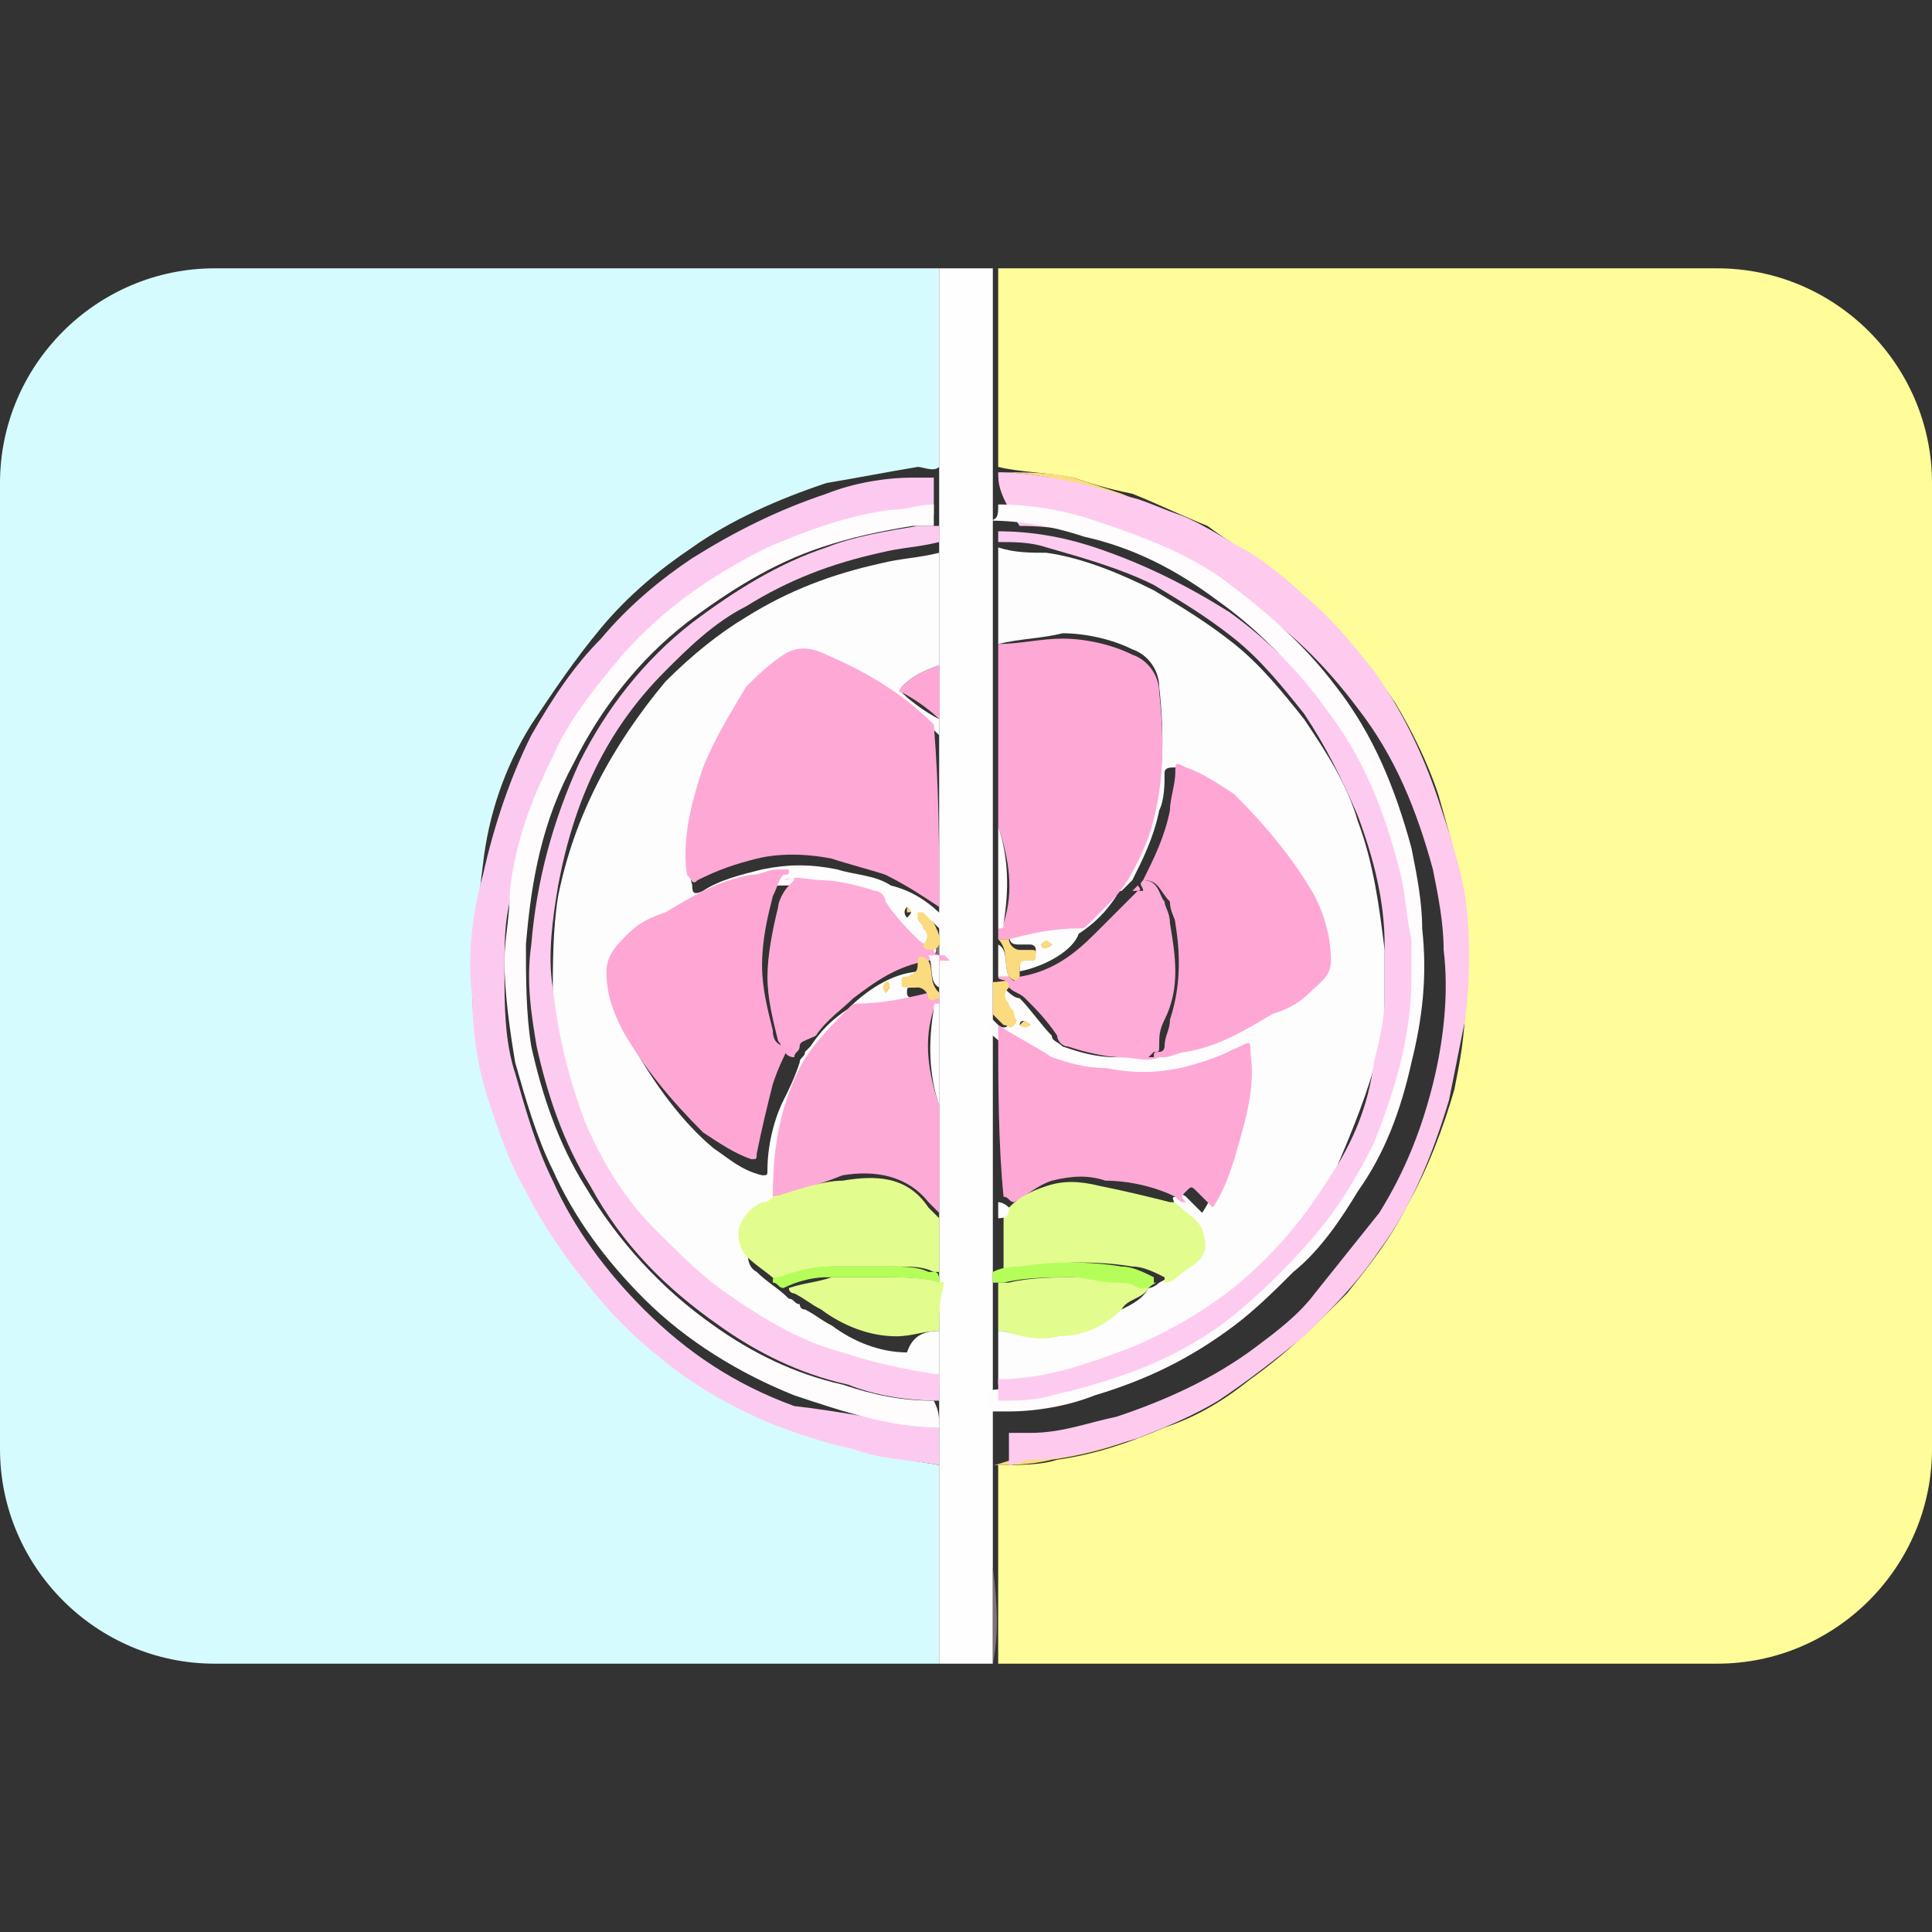 <?xml version="1.0" encoding="utf-8"?>
<!-- Generator: Adobe Illustrator 26.5.0, SVG Export Plug-In . SVG Version: 6.00 Build 0)  -->
<svg version="1.1" id="레이어_1" xmlns="http://www.w3.org/2000/svg" xmlns:xlink="http://www.w3.org/1999/xlink" x="0px"
	 y="0px" viewBox="0 0 36 36" style="enable-background:new 0 0 36 36;" xml:space="preserve">
<rect x="0" y="0" width="36" height="36" fill="#333333" stroke="none"/>
<style type="text/css">
	.st0{fill:#D6FBFE;}
	.st1{fill:#FEFD99;}
	.st2{fill:#FEFEFE;}
	.st3{fill:#807178;}
	.st4{fill:#FCCAF1;}
	.st5{fill:#FBDB80;}
	.st6{fill:#FEFDFD;}
	.st7{fill:#FEA8D6;}
	.st8{fill:#FEFCFD;}
	.st9{fill:#FEAAD6;}
	.st10{fill:#FECBF0;}
	.st11{fill:#FEABD7;}
	.st12{fill:#E2FD8E;}
	.st13{fill:#B5FE5A;}
	.st14{fill:#FEA7D5;}
	.st15{fill:#FECAEE;}
</style>
<g>
	<g>
		<path class="st0" d="M17.5,27.3c0,1.2,0,2.5,0,3.7H4c-2.2,0-4-1.8-4-4V9c0-2.2,1.8-4,4-4h13.5c0,1.2,0,2.5,0,3.7
			c-0.1,0.1-0.3,0-0.4,0c-0.6,0.1-1.1,0.2-1.7,0.3c-0.9,0.3-1.8,0.7-2.5,1.2c-0.6,0.4-1.2,0.9-1.7,1.5c-0.5,0.6-0.9,1.2-1.3,1.8
			c-0.5,0.8-0.8,1.7-0.9,2.6c-0.1,0.8-0.2,1.5-0.2,2.3c0,0.7,0.1,1.3,0.3,1.9c0.2,0.6,0.4,1.2,0.7,1.7c0.3,0.7,0.7,1.3,1.2,1.8
			c0.4,0.5,0.8,0.9,1.3,1.3c0.6,0.5,1.3,0.9,2,1.2c0.5,0.2,1,0.4,1.6,0.5C16.4,27.2,17,27.2,17.5,27.3z"/>
		<path class="st1" d="M36,9v18c0,2.2-1.8,4-4,4H18.6v-1.5c0-0.8,0-1.5,0-2.2c0.4,0,0.8,0,1.1-0.1c0.7-0.1,1.3-0.3,2-0.6
			c0.6-0.2,1.1-0.5,1.6-0.9c0.7-0.5,1.2-1,1.8-1.6c0.4-0.5,0.8-1,1.1-1.6c0.4-0.7,0.7-1.5,0.9-2.2c0.1-0.5,0.2-1,0.2-1.6
			c0-0.6,0-1.2,0-1.8c-0.1-0.7-0.3-1.4-0.5-2.1c-0.2-0.6-0.5-1.2-0.8-1.7c-0.4-0.6-0.8-1.1-1.3-1.6c-0.3-0.3-0.6-0.6-0.9-0.8
			c-0.4-0.3-0.9-0.6-1.3-0.9c-0.5-0.2-0.9-0.4-1.4-0.6C20.6,9.1,20.3,9,20,8.9c-0.5-0.1-1-0.1-1.4-0.2c0-1.2,0-2.5,0-3.7H32
			C34.2,5,36,6.8,36,9z"/>
		<path class="st2" d="M18.5,31c-0.3,0-0.7,0-1,0c0-8.7,0-17.3,0-26c0.3,0,0.7,0,1,0c0,1.7,0,3.5,0,5.2C18.5,17.2,18.5,24.1,18.5,31
			z"/>
		<path class="st3" d="M17.5,5c0,8.7,0,17.3,0,26c0,0,0,0,0,0c0-1.2,0-2.5,0-3.7c0-0.2,0-0.5,0-0.7c0-0.1,0-0.3,0-0.4
			c0-0.1,0-0.2,0-0.3c0-0.3,0-0.7,0-1c0-0.3,0-0.6,0-0.9c0-0.1,0-0.2,0-0.2c0-0.3,0-0.7,0-1c0-0.7,0-1.4,0-2c0-0.6,0-1.3,0-1.9
			c0-0.1,0-0.2,0-0.2c0,0,0,0,0-0.1c0-0.2,0-0.4,0-0.6c0-0.1,0-0.1-0.1-0.1c0.1-0.2,0-0.3,0.1-0.5c0-0.1,0-0.2,0-0.3
			c0-1.1,0-2.1,0-3.2c0-0.1,0-0.2,0-0.3c0-0.4,0-0.7,0-1.1c0-0.7,0-1.4,0-2.1c0-0.1,0-0.2,0-0.3c0-0.1,0-0.3,0-0.4
			c0-0.2,0-0.5,0-0.7C17.5,7.5,17.5,6.2,17.5,5C17.5,5,17.5,5,17.5,5z"/>
		<path class="st3" d="M18.5,31c0-6.9,0-13.8,0-20.8c0-1.7,0-3.5,0-5.2c0,0,0,0,0,0c0,1.2,0,2.5,0,3.7c0,0,0,0,0,0.1
			c0,0.2,0,0.4,0,0.6c0,0.1,0,0.3,0,0.4c0,0.1,0,0.2,0,0.3c0,0.6,0,1.2,0,1.8c0,1.1,0,2.3,0,3.4c0,0.6,0,1.3,0,1.9
			c0,0.1,0,0.2,0,0.2c0,0,0,0,0,0.1c0,0.2,0,0.4,0,0.6c0,0.2,0,0.4,0,0.6c0,0.1,0,0.2,0,0.3c0,1.1,0,2.1,0,3.2c0,0.1,0,0.2,0,0.3
			c0,0.3,0,0.7,0,1c0,0.1,0,0.2,0,0.2c0,0.3,0,0.6,0,0.9c0,0.3,0,0.6,0,1c0,0.1,0,0.2,0,0.4c0,0.1,0,0.3,0,0.4c0,0.2,0,0.4,0,0.6
			c0,0,0,0,0,0c0,0.7,0,1.5,0,2.2C18.6,30,18.6,30.5,18.5,31C18.6,31,18.6,31,18.5,31z"/>
		<path class="st4" d="M17.5,26.6c0,0.2,0,0.5,0,0.7c-0.5-0.1-1.1-0.1-1.6-0.3c-0.5-0.1-1.1-0.3-1.6-0.5c-0.7-0.3-1.4-0.7-2-1.2
			c-0.5-0.4-0.9-0.8-1.3-1.3c-0.5-0.6-0.9-1.2-1.2-1.8c-0.3-0.5-0.5-1.1-0.7-1.7c-0.2-0.6-0.3-1.3-0.3-1.9c-0.1-0.8,0-1.6,0.2-2.3
			c0.2-0.9,0.5-1.8,0.9-2.6c0.4-0.7,0.8-1.3,1.3-1.8c0.5-0.6,1.1-1.1,1.7-1.5c0.8-0.5,1.6-0.9,2.5-1.2c0.5-0.2,1.1-0.3,1.6-0.3
			c0.1,0,0.3,0,0.4,0c0,0.2,0,0.5,0,0.7c-0.3,0-0.5,0-0.8,0.1c-0.8,0.1-1.6,0.4-2.3,0.7c-1,0.5-2,1.2-2.7,2
			c-0.5,0.6-0.9,1.2-1.3,1.9c-0.4,0.8-0.7,1.6-0.8,2.5c-0.1,0.4-0.1,0.8-0.1,1.3c0,0.6,0,1.3,0.2,1.9c0.2,0.7,0.4,1.4,0.7,2
			c0.4,0.9,1,1.7,1.7,2.4c0.8,0.8,1.7,1.4,2.8,1.8C15.7,26.3,16.6,26.5,17.5,26.6z"/>
		<path class="st5" d="M18.6,8.8C18.6,8.8,18.6,8.7,18.6,8.8c0.5,0,1,0,1.4,0.1c0.3,0.1,0.6,0.2,0.9,0.3c0.5,0.2,0.9,0.4,1.4,0.6
			c0.5,0.2,0.9,0.5,1.3,0.9c0.3,0.3,0.7,0.5,0.9,0.8c0.5,0.5,0.9,1,1.3,1.6c0.3,0.5,0.6,1.1,0.8,1.7c0.3,0.7,0.4,1.4,0.5,2.1
			c0.1,0.6,0.1,1.2,0.1,1.8c0,0.5-0.1,1.1-0.2,1.6c-0.2,0.8-0.5,1.5-0.9,2.2c-0.3,0.6-0.7,1.1-1.1,1.6c-0.5,0.6-1.1,1.1-1.8,1.6
			c-0.5,0.3-1,0.6-1.6,0.9c-0.6,0.3-1.3,0.5-2,0.6c-0.4,0.1-0.8,0.1-1.1,0.1c0,0,0,0,0,0c0.1,0,0.3-0.1,0.4-0.1c0.7,0,1.4-0.2,2-0.4
			c0.5-0.2,1-0.4,1.5-0.7c0.6-0.3,1.1-0.7,1.6-1.2c0.5-0.5,1-1,1.4-1.6c0.6-0.9,1.1-1.8,1.3-2.8c0.1-0.5,0.2-1,0.3-1.5
			c0.1-0.8,0.1-1.5,0-2.3c-0.1-0.6-0.2-1.2-0.5-1.8c-0.3-0.9-0.7-1.6-1.2-2.4c-0.4-0.5-0.8-1-1.3-1.4c-0.3-0.3-0.6-0.5-1-0.8
			c-0.4-0.3-0.9-0.5-1.3-0.7c-0.2-0.1-0.5-0.2-0.8-0.3C20.8,9.2,20.4,9.1,20,9C19.6,8.9,19.1,8.8,18.6,8.8z"/>
		<path class="st6" d="M17.5,24.8c0,0.3,0,0.7,0,1c0,0-0.1,0-0.1,0c-0.6,0-1.2-0.2-1.7-0.4c-0.8-0.3-1.6-0.7-2.3-1.2
			c-0.4-0.3-0.8-0.7-1.2-1.1c-0.5-0.6-0.9-1.3-1.3-2c-0.3-0.8-0.5-1.6-0.6-2.5c0-0.6,0-1.3,0.1-1.9c0.3-1.5,1-2.8,2-4
			c0.5-0.5,1-0.9,1.5-1.2c0.8-0.5,1.6-0.8,2.5-1c0.4-0.1,0.7-0.1,1.1-0.2c0,0.7,0,1.4,0,2.1c-0.3,0.1-0.5,0.2-0.7,0.4
			c0,0,0,0.1,0,0.1c0.2,0.2,0.5,0.4,0.7,0.5c0,0.1,0,0.2,0,0.3c0,0,0,0,0,0c-0.6-0.6-1.2-1-2-1.3c-0.3-0.1-0.6-0.2-0.8,0
			c-0.3,0.2-0.5,0.4-0.7,0.6c-0.4,0.4-0.6,0.9-0.8,1.5c-0.2,0.6-0.5,1.3-0.3,2c0,0.1,0,0.2,0.2,0.1c0.3-0.2,0.7-0.3,1.1-0.4
			c0.5-0.1,0.9-0.1,1.4,0c0.3,0.1,0.7,0.1,1,0.3c0.4,0.1,0.7,0.3,1,0.6c0,0.1,0,0.2,0,0.3c-0.1-0.1-0.1-0.1-0.2-0.2
			c0,0-0.1-0.1-0.1,0c-0.1,0-0.1,0.1,0,0.1c0,0.1,0.1,0.1,0.1,0.2c0,0.1,0.1,0.2,0,0.3c-0.1-0.1-0.2-0.2-0.3-0.2
			c-0.2-0.2-0.4-0.5-0.6-0.7c0-0.1-0.1-0.1-0.2-0.2c-0.3-0.1-0.6-0.2-1-0.2c-0.2,0-0.5,0-0.7,0c-0.1,0-0.3,0-0.4,0.1
			c-0.6,0.1-1.1,0.4-1.6,0.7c-0.2,0.1-0.5,0.3-0.7,0.4c-0.2,0.2-0.4,0.4-0.4,0.7c0,0.4,0.1,0.8,0.3,1.1c0.4,0.7,0.9,1.4,1.5,1.9
			c0.3,0.2,0.5,0.4,0.9,0.5c0.1,0,0.1,0,0.1-0.1c0-0.4,0.1-0.9,0.3-1.3c0.1-0.2,0.2-0.4,0.3-0.7c0-0.1,0.1-0.1,0.1-0.2c0,0,0,0,0,0
			c0,0,0.1-0.1,0.1-0.1c0.2-0.3,0.4-0.5,0.7-0.7c0.4-0.4,0.9-0.7,1.4-0.7c0,0.2,0,0.3-0.2,0.3c0,0,0,0,0,0c-0.1,0-0.1,0-0.1,0.1
			c0,0.1,0.1,0.1,0.1,0.1c0.1,0,0.2,0,0.2,0c0.1,0,0.2,0,0.2,0.2c-0.4,0.1-0.9,0.2-1.3,0.2c-0.1,0-0.1,0-0.2,0.1
			c-0.3,0.3-0.7,0.7-0.9,1.1c-0.4,0.7-0.5,1.6-0.5,2.4c0,0-0.1,0-0.1,0.1c-0.2,0.1-0.3,0.2-0.4,0.4c-0.1,0.2-0.1,0.5,0.1,0.6
			c0.2,0.2,0.4,0.3,0.6,0.5c0.1,0,0.1,0.1,0.2,0.1c0,0,0,0.1,0.1,0.1c0.2,0.1,0.3,0.2,0.5,0.3c0.4,0.3,0.9,0.5,1.4,0.5
			C17,24.9,17.2,24.8,17.5,24.8z M16.5,18.5C16.6,18.5,16.6,18.5,16.5,18.5c0.1-0.1,0.1-0.2,0-0.2C16.5,18.3,16.5,18.4,16.5,18.5
			C16.5,18.5,16.5,18.5,16.5,18.5z M16.9,16.9C16.9,16.9,16.9,16.9,16.9,16.9c-0.1,0.1,0,0.2,0,0.2C17,17,17,17,16.9,16.9
			C17,16.9,17,16.9,16.9,16.9z"/>
		<path class="st7" d="M17.5,16.9c-0.3-0.2-0.6-0.4-1-0.6c-0.3-0.1-0.7-0.2-1-0.3c-0.5-0.1-1-0.1-1.4,0c-0.4,0.1-0.7,0.2-1.1,0.4
			c-0.1,0.1-0.1,0-0.2-0.1c-0.1-0.7,0.1-1.4,0.3-2c0.2-0.5,0.5-1,0.8-1.5c0.2-0.2,0.4-0.4,0.7-0.6c0.3-0.2,0.6-0.1,0.8,0
			c0.7,0.3,1.4,0.7,2,1.3c0,0,0,0,0,0C17.5,14.7,17.5,15.8,17.5,16.9z"/>
		<path class="st8" d="M17.5,26.6c-0.9,0-1.8-0.3-2.7-0.6c-1-0.4-2-1-2.8-1.8c-0.7-0.7-1.3-1.5-1.7-2.4c-0.3-0.6-0.5-1.3-0.7-2
			c-0.1-0.6-0.2-1.3-0.2-1.9c0-0.4,0.1-0.8,0.1-1.3c0.1-0.9,0.4-1.7,0.8-2.5c0.3-0.7,0.8-1.3,1.3-1.9c0.8-0.9,1.7-1.5,2.7-2
			c0.7-0.3,1.5-0.6,2.3-0.7c0.3,0,0.5-0.1,0.8-0.1c0,0.1,0,0.3,0,0.4c-0.1,0-0.3,0-0.4,0c-0.6,0.1-1.1,0.2-1.7,0.4
			c-0.9,0.3-1.7,0.8-2.5,1.4c-0.9,0.7-1.6,1.6-2.1,2.6c-0.6,1.1-0.8,2.2-0.9,3.4c0,0.6,0,1.3,0.1,1.9c0.2,0.9,0.5,1.8,1,2.6
			c0.6,1,1.4,1.9,2.4,2.6c0.7,0.5,1.5,0.9,2.4,1.1c0.6,0.2,1.1,0.3,1.7,0.3C17.5,26.3,17.5,26.4,17.5,26.6z"/>
		<path class="st9" d="M14.4,22.3c0-0.8,0.1-1.6,0.5-2.4c0.2-0.4,0.6-0.8,0.9-1.1c0.1-0.1,0.1-0.1,0.2-0.1c0.4,0,0.9-0.1,1.3-0.2
			c0.1,0,0.1,0,0.2,0c0,0.1,0,0.2,0,0.2c0,0-0.1,0.1-0.1,0.1c-0.2,0.6-0.1,1.2,0.1,1.8c0,0.7,0,1.4,0,2c-0.1-0.1-0.1-0.1-0.2-0.2
			c-0.4-0.5-1-0.6-1.6-0.5C15.2,22.1,14.8,22.2,14.4,22.3z"/>
		<path class="st10" d="M17.5,26.1c-0.6,0-1.2-0.1-1.7-0.3c-0.9-0.2-1.7-0.6-2.4-1.1c-1-0.7-1.8-1.5-2.4-2.6c-0.5-0.8-0.8-1.7-1-2.6
			c-0.1-0.6-0.2-1.2-0.1-1.9c0.1-1.2,0.4-2.3,0.9-3.4c0.5-1,1.2-1.9,2.1-2.6c0.8-0.6,1.6-1.1,2.5-1.4c0.5-0.2,1.1-0.3,1.7-0.4
			c0.1,0,0.3,0,0.4,0c0,0.1,0,0.2,0,0.3c-0.4,0.1-0.7,0.1-1.1,0.2c-0.9,0.2-1.7,0.5-2.5,1c-0.6,0.3-1.1,0.8-1.5,1.2
			c-1.1,1.1-1.7,2.4-2,4c-0.1,0.6-0.2,1.3-0.1,1.9c0.1,0.9,0.3,1.7,0.6,2.5c0.3,0.7,0.7,1.4,1.3,2c0.4,0.4,0.8,0.8,1.2,1.1
			c0.7,0.5,1.5,1,2.3,1.2c0.6,0.2,1.1,0.3,1.7,0.4c0,0,0.1,0,0.1,0C17.5,25.9,17.5,26,17.5,26.1z"/>
		<path class="st11" d="M14.9,19.5c0,0.1-0.1,0.1-0.1,0.2c-0.2,0-0.2-0.2-0.3-0.3c-0.1-0.4-0.2-0.8-0.2-1.2c0-0.4,0.1-0.9,0.2-1.3
			c0-0.1,0.1-0.3,0.2-0.4c0,0,0.1-0.1,0.1-0.1c0-0.1-0.1,0-0.2,0c0.2-0.1,0.5,0,0.7,0c0.3,0,0.7,0.1,1,0.2c0.1,0,0.2,0.1,0.2,0.2
			c0.2,0.3,0.4,0.5,0.6,0.7c0.1,0.1,0.2,0.1,0.3,0.2c0,0.1,0.1,0.1,0.2,0.1c0,0,0.1,0.1,0.1,0.1c-0.1,0-0.1,0-0.2,0
			c-0.1-0.1-0.1,0-0.2,0c-0.6,0.1-1,0.4-1.4,0.7c-0.2,0.2-0.5,0.4-0.7,0.7C15,19.4,14.9,19.4,14.9,19.5
			C14.9,19.5,14.8,19.4,14.9,19.5C14.8,19.5,14.8,19.5,14.9,19.5z"/>
		<path class="st12" d="M14.4,22.3c0.4-0.1,0.9-0.3,1.3-0.3c0.6-0.1,1.2-0.1,1.6,0.5c0.1,0.1,0.1,0.1,0.2,0.2c0,0.3,0,0.7,0,1
			c0,0,0,0-0.1,0c-0.2-0.1-0.4-0.1-0.7-0.1c-0.4,0-0.8,0-1.2,0c-0.3,0-0.6,0.1-0.9,0.2c-0.1,0-0.1,0.1-0.1,0.1
			c-0.2-0.2-0.4-0.3-0.6-0.5c-0.1-0.1-0.2-0.4-0.1-0.6c0.1-0.2,0.2-0.3,0.4-0.4C14.3,22.4,14.3,22.4,14.4,22.3z"/>
		<path class="st12" d="M17.5,24.8c-0.3,0-0.5,0.1-0.8,0.1c-0.5,0-1-0.2-1.4-0.5c-0.2-0.1-0.3-0.2-0.5-0.3c0,0-0.1,0-0.1-0.1
			c0.3-0.1,0.5-0.1,0.8-0.2c0.3,0,0.6,0,1,0c0.4,0,0.7,0,1.1,0.1C17.5,24.2,17.5,24.5,17.5,24.8z"/>
		<path class="st13" d="M17.5,23.9c-0.3-0.1-0.7-0.1-1.1-0.1c-0.3,0-0.6,0-1,0c-0.3,0-0.6,0.1-0.8,0.2c-0.1,0-0.1-0.1-0.2-0.1
			c0-0.1,0-0.1,0.1-0.1c0.3-0.1,0.6-0.2,0.9-0.2c0.4,0,0.8,0,1.2,0c0.2,0,0.5,0,0.7,0.1c0,0,0.1,0,0.1,0
			C17.5,23.7,17.5,23.8,17.5,23.9z"/>
		<path class="st14" d="M17.5,13.4c-0.2-0.2-0.5-0.4-0.7-0.5c-0.1,0,0-0.1,0-0.1c0.2-0.2,0.4-0.3,0.7-0.4
			C17.5,12.7,17.5,13,17.5,13.4z"/>
		<path class="st8" d="M17.5,20.6c-0.2-0.6-0.2-1.2-0.1-1.8c0-0.1,0-0.1,0.1-0.1C17.5,19.4,17.5,20,17.5,20.6z"/>
		<path class="st5" d="M17.1,17.9c0-0.1,0.1-0.1,0.2,0c0.1,0.2,0,0.4,0.2,0.6c0,0,0,0,0,0.1c-0.1,0-0.1,0.1-0.2,0
			c0-0.1-0.1-0.2-0.2-0.2c-0.1,0-0.2,0-0.2,0c-0.1,0-0.1,0-0.1-0.1c0-0.1,0-0.1,0.1-0.1c0,0,0,0,0,0C17.1,18.1,17.1,18.1,17.1,17.9z
			"/>
		<path class="st5" d="M17.4,17.7c-0.1,0-0.2,0-0.2-0.1c0.1-0.1,0.1-0.2,0-0.3c0-0.1-0.1-0.1-0.1-0.2c0,0,0-0.1,0-0.1
			c0,0,0.1,0,0.1,0c0.1,0.1,0.1,0.1,0.2,0.2C17.5,17.4,17.6,17.6,17.4,17.7z"/>
		<path class="st8" d="M17.5,18.4c-0.2-0.1-0.1-0.4-0.2-0.6c0.1,0,0.1,0,0.2,0C17.5,18,17.5,18.2,17.5,18.4z"/>
		<path class="st6" d="M18.6,12c0-0.6,0-1.2,0-1.8c0.3,0.1,0.6,0.1,0.9,0.1c0.7,0.1,1.4,0.4,2,0.7c0.5,0.3,1,0.6,1.5,1
			c0.5,0.4,0.9,0.9,1.3,1.4c0.4,0.6,0.8,1.2,1,1.9c0.3,0.8,0.4,1.6,0.5,2.4c0,0.3,0,0.6,0,1c0,0.4-0.1,0.8-0.2,1.2
			c-0.2,0.7-0.5,1.4-0.8,2.1c-0.4,0.8-1,1.4-1.7,2c-0.6,0.5-1.3,0.9-2,1.2c-0.8,0.3-1.6,0.6-2.5,0.6c0-0.3,0-0.6,0-1
			c0,0,0.1,0,0.1,0c0.3,0.1,0.7,0.1,1,0.1c0.4-0.1,0.8-0.3,1.2-0.5c0.2-0.1,0.4-0.2,0.5-0.4c0.1,0,0.2-0.1,0.2-0.1
			c0.2-0.1,0.3-0.2,0.5-0.3c0.3-0.2,0.3-0.4,0.2-0.7c-0.1-0.2-0.2-0.3-0.4-0.4c0-0.1-0.1-0.2,0-0.2c0.1-0.1,0.2,0,0.2,0
			c0.1,0.1,0.2,0.2,0.3,0.3c0.2-0.3,0.3-0.6,0.4-0.9c0.2-0.6,0.5-1.3,0.3-2c0-0.2,0-0.2-0.2-0.1c-0.3,0.2-0.7,0.3-1.1,0.4
			c-0.5,0.1-0.9,0.1-1.4,0c-0.3,0-0.6-0.1-1-0.2c-0.4-0.1-0.7-0.3-1-0.6c0-0.1,0-0.2,0-0.3c0.1,0.1,0.1,0.1,0.2,0.2
			c0,0,0.1,0.1,0.2,0c0.1,0,0-0.1,0-0.2c0-0.1-0.1-0.1-0.1-0.2c-0.1-0.1-0.1-0.2,0-0.3c0.1,0.1,0.2,0.2,0.3,0.2
			c0.2,0.2,0.4,0.5,0.6,0.7c0,0.1,0.1,0.1,0.2,0.2c0.3,0.1,0.6,0.2,1,0.2c0.2,0,0.5,0,0.7,0c0.1,0,0.3,0,0.4-0.1
			c0.6-0.1,1.1-0.4,1.6-0.7c0.2-0.1,0.5-0.3,0.7-0.4c0.2-0.2,0.4-0.3,0.4-0.6c0-0.4-0.1-0.8-0.3-1.2c-0.4-0.7-0.9-1.4-1.5-1.9
			c-0.2-0.2-0.5-0.4-0.9-0.5c-0.1,0-0.2,0-0.2,0.1c0,0.2,0,0.5-0.1,0.7c-0.1,0.5-0.3,0.9-0.5,1.3c0,0-0.1,0.1-0.1,0.1
			c0,0-0.1,0.1-0.1,0.1c0,0-0.1,0-0.1,0.1c-0.2,0.3-0.4,0.5-0.7,0.7C20,17.7,19.5,18,19,18.1c0-0.2,0-0.3,0.2-0.3c0,0,0,0,0,0
			c0.1,0,0.1,0,0.1-0.1c0-0.1-0.1-0.1-0.1-0.1c-0.1,0-0.2,0-0.2,0c-0.1,0-0.2,0-0.2-0.2c0.4-0.1,0.9-0.2,1.3-0.2
			c0.1,0,0.2,0,0.2-0.1c0.1-0.1,0.3-0.3,0.4-0.4c0.3-0.4,0.6-0.8,0.7-1.2c0.3-0.9,0.3-1.8,0.2-2.7c0-0.3-0.2-0.6-0.5-0.7
			c-0.4-0.2-0.9-0.3-1.3-0.3C19.4,11.9,19,11.9,18.6,12z M19.2,19.1C19.2,19,19.2,19,19.2,19.1c-0.1-0.1-0.2-0.1-0.2,0
			C19.1,19.1,19.1,19.1,19.2,19.1C19.2,19.2,19.2,19.1,19.2,19.1z M19.6,17.6C19.6,17.5,19.6,17.5,19.6,17.6c-0.1-0.1-0.2,0-0.2,0
			C19.5,17.6,19.5,17.7,19.6,17.6C19.6,17.7,19.6,17.6,19.6,17.6z"/>
		<path class="st15" d="M18.6,8.8c0.5,0,1,0.1,1.5,0.2c0.4,0.1,0.7,0.2,1.1,0.3c0.3,0.1,0.5,0.2,0.8,0.3c0.5,0.2,0.9,0.5,1.3,0.7
			c0.3,0.2,0.7,0.5,1,0.8c0.5,0.4,0.9,0.9,1.3,1.4c0.5,0.7,0.9,1.5,1.2,2.4c0.2,0.6,0.4,1.2,0.5,1.8c0.1,0.7,0.1,1.5,0,2.3
			c-0.1,0.5-0.2,1-0.3,1.5c-0.3,1-0.7,2-1.3,2.8c-0.4,0.6-0.9,1.1-1.4,1.6c-0.5,0.4-1,0.8-1.6,1.2c-0.5,0.3-1,0.5-1.5,0.7
			c-0.7,0.2-1.3,0.4-2,0.4c-0.1,0-0.3,0.1-0.4,0.1c0-0.2,0-0.4,0-0.6c0.1,0,0.2,0,0.4,0c0.6,0,1.1-0.2,1.6-0.3
			c0.9-0.3,1.8-0.7,2.6-1.3c0.4-0.3,0.8-0.6,1.1-1c0.4-0.5,0.8-1,1.2-1.5c0.5-0.8,0.8-1.6,1-2.4c0.2-0.8,0.3-1.7,0.2-2.5
			c0-0.5-0.1-1-0.2-1.5c-0.3-1.1-0.7-2.1-1.4-3c-0.6-0.8-1.3-1.5-2.1-2c-0.8-0.5-1.6-0.9-2.4-1.1c-0.6-0.2-1.2-0.3-1.8-0.3
			C18.6,9.2,18.6,9,18.6,8.8z"/>
		<path class="st7" d="M18.6,12c0.4,0,0.8-0.1,1.2-0.1c0.4,0,0.9,0.1,1.3,0.3c0.3,0.1,0.5,0.4,0.5,0.7c0.1,0.9,0.1,1.8-0.2,2.7
			c-0.2,0.5-0.4,0.9-0.7,1.2c-0.1,0.1-0.3,0.3-0.4,0.4c-0.1,0.1-0.1,0.1-0.2,0.1c-0.5,0-0.9,0.1-1.3,0.2c-0.1,0-0.2,0-0.2,0
			c0-0.1,0-0.2,0-0.2c0,0,0.1-0.1,0.1-0.1c0.2-0.6,0.1-1.2-0.1-1.8C18.6,14.2,18.6,13.1,18.6,12z"/>
		<path class="st8" d="M18.6,9.4c0.6,0,1.2,0.1,1.8,0.3c0.9,0.3,1.7,0.6,2.4,1.1c0.8,0.6,1.5,1.2,2.1,2c0.7,0.9,1.1,1.9,1.4,3
			c0.1,0.5,0.2,1,0.2,1.5c0.1,0.9,0,1.7-0.2,2.5c-0.2,0.9-0.5,1.7-1,2.4c-0.3,0.5-0.7,1.1-1.2,1.5c-0.3,0.3-0.7,0.7-1.1,1
			c-0.8,0.6-1.6,1-2.6,1.3c-0.5,0.2-1.1,0.3-1.6,0.3c-0.1,0-0.2,0-0.4,0c0-0.1,0-0.3,0-0.4c0.3,0,0.7-0.1,1-0.1
			c1.2-0.2,2.4-0.7,3.4-1.5c0.6-0.5,1.1-1,1.6-1.6c0.4-0.5,0.7-1.1,1-1.6c0.4-1,0.7-2,0.7-3.1c0-0.2,0-0.5,0-0.7
			c0-0.4-0.1-0.8-0.2-1.2c-0.2-1.1-0.7-2.1-1.4-3.1c-0.5-0.7-1.1-1.3-1.8-1.8c-0.8-0.6-1.6-1-2.5-1.2c-0.6-0.2-1.2-0.3-1.8-0.3
			C18.6,9.7,18.6,9.6,18.6,9.4z"/>
		<path class="st7" d="M18.6,19.1c0.3,0.2,0.7,0.4,1,0.6c0.3,0.1,0.6,0.2,1,0.2c0.5,0.1,0.9,0.1,1.4,0c0.4-0.1,0.7-0.2,1.1-0.4
			c0.2-0.1,0.2-0.1,0.2,0.1c0.1,0.7-0.1,1.3-0.3,2c-0.1,0.3-0.2,0.6-0.4,0.9c-0.1-0.1-0.2-0.2-0.3-0.3c-0.1-0.1-0.1-0.1-0.2,0
			c-0.1,0.1-0.1,0.1,0,0.2c-0.1,0-0.1,0-0.2-0.1c-0.4-0.2-0.9-0.3-1.3-0.3c-0.3-0.1-0.6-0.1-1,0c-0.3,0.1-0.5,0.3-0.7,0.4
			c-0.1,0-0.1-0.1-0.2-0.1C18.6,21.3,18.6,20.2,18.6,19.1z"/>
		<path class="st10" d="M18.6,9.9c0.6,0,1.2,0.1,1.8,0.3c0.9,0.3,1.7,0.7,2.5,1.2c0.7,0.5,1.3,1.1,1.8,1.8c0.7,0.9,1.1,1.9,1.4,3.1
			c0.1,0.4,0.1,0.8,0.2,1.2c0,0.2,0,0.5,0,0.7c0,1.1-0.3,2.1-0.7,3.1c-0.3,0.6-0.6,1.1-1,1.6c-0.5,0.6-1,1.1-1.6,1.6
			c-1,0.8-2.1,1.2-3.4,1.5c-0.3,0.1-0.7,0.1-1,0.1c0-0.1,0-0.2,0-0.4c0.9,0,1.7-0.3,2.5-0.6c0.7-0.3,1.4-0.7,2-1.2
			c0.7-0.6,1.2-1.2,1.7-2c0.4-0.6,0.7-1.3,0.8-2.1c0.1-0.4,0.2-0.8,0.2-1.2c0-0.3,0-0.6,0-1c0-0.8-0.2-1.6-0.5-2.4
			c-0.3-0.7-0.6-1.3-1-1.9c-0.4-0.5-0.8-1-1.3-1.4c-0.5-0.4-1-0.7-1.5-1c-0.6-0.3-1.3-0.5-2-0.7c-0.3-0.1-0.6-0.1-0.9-0.1
			C18.6,10.1,18.6,10,18.6,9.9z"/>
		<path class="st12" d="M18.8,22.5c0.2-0.2,0.4-0.3,0.7-0.4c0.3-0.1,0.6-0.1,1,0c0.5,0.1,0.9,0.2,1.3,0.3c0.1,0,0.1,0,0.2,0.1
			c0.1,0.1,0.3,0.2,0.4,0.4c0.1,0.3,0.1,0.5-0.2,0.7c-0.2,0.1-0.3,0.3-0.5,0.3c0,0,0-0.1,0-0.1c-0.2-0.1-0.4-0.2-0.6-0.2
			c-0.6-0.1-1.3-0.1-1.9,0c-0.2,0-0.4,0-0.5,0.1c0-0.3,0-0.7,0-1C18.7,22.6,18.7,22.6,18.8,22.5z"/>
		<path class="st12" d="M21.4,24c-0.1,0.2-0.4,0.2-0.5,0.4c-0.3,0.3-0.7,0.5-1.2,0.5c-0.3,0.1-0.7,0-1-0.1c0,0-0.1,0-0.1,0
			c0-0.3,0-0.6,0-0.9c0.1,0,0.1,0,0.2,0c0.4-0.1,0.9-0.1,1.3-0.1c0.3,0,0.6,0,0.8,0.1c0.1,0,0.3,0,0.4,0.1
			C21.3,23.9,21.4,24,21.4,24z"/>
		<path class="st13" d="M21.4,24c-0.1,0-0.1,0-0.2,0c-0.1-0.1-0.3-0.1-0.4-0.1c-0.3,0-0.6-0.1-0.8-0.1c-0.4,0-0.9,0-1.3,0.1
			c0,0-0.1,0-0.2,0c0-0.1,0-0.2,0-0.2c0.2-0.1,0.4-0.1,0.5-0.1c0.6-0.1,1.3-0.1,1.9,0c0.2,0,0.4,0.1,0.6,0.2c0,0,0,0.1,0,0.1
			C21.6,23.9,21.5,23.9,21.4,24z"/>
		<path class="st5" d="M18.6,17.5c0.1,0,0.1,0,0.2,0c0,0.1,0.1,0.2,0.2,0.2c0.1,0,0.2,0,0.2,0c0.1,0,0.1,0,0.1,0.1
			c0,0.1,0,0.1-0.1,0.1c0,0,0,0,0,0c-0.2,0-0.2,0-0.2,0.3c0,0.1-0.1,0.1-0.2,0C18.7,18,18.8,17.7,18.6,17.5
			C18.6,17.6,18.6,17.6,18.6,17.5z"/>
		<path class="st8" d="M18.6,15.4c0.2,0.6,0.2,1.2,0.1,1.8c0,0.1,0,0.1-0.1,0.1C18.6,16.6,18.6,16,18.6,15.4z"/>
		<path class="st5" d="M18.8,18.4c-0.1,0.1-0.1,0.2,0,0.3c0,0.1,0.1,0.1,0.1,0.2c0,0.1,0.1,0.1,0,0.2c-0.1,0.1-0.1,0-0.2,0
			c-0.1-0.1-0.1-0.1-0.2-0.2c0-0.2,0-0.4,0-0.6c0,0,0,0,0,0C18.7,18.3,18.9,18.2,18.8,18.4z"/>
		<path class="st8" d="M18.6,18.2C18.6,18.2,18.6,18.2,18.6,18.2c0-0.2,0-0.4,0-0.6c0.2,0.1,0.1,0.4,0.2,0.6
			C18.7,18.2,18.7,18.2,18.6,18.2z"/>
		<path class="st8" d="M18.8,22.5c0,0.1,0,0.2-0.2,0.2c0-0.1,0-0.2,0-0.3C18.6,22.4,18.7,22.4,18.8,22.5z"/>
		<path class="st14" d="M14.5,16.2c0.1,0,0.1,0,0.2,0c0,0.1,0,0.1-0.1,0.1c-0.1,0.1-0.1,0.2-0.2,0.4c-0.1,0.4-0.2,0.8-0.2,1.3
			c0,0.4,0.1,0.8,0.2,1.2c0,0.2,0.1,0.3,0.3,0.3c-0.1,0.2-0.2,0.4-0.3,0.7c-0.1,0.4-0.2,0.8-0.3,1.3c0,0.1,0,0.1-0.1,0.1
			c-0.3-0.1-0.6-0.3-0.9-0.5c-0.6-0.6-1.1-1.2-1.5-1.9c-0.2-0.4-0.3-0.7-0.3-1.1c0-0.3,0.2-0.5,0.4-0.7c0.2-0.2,0.4-0.3,0.7-0.4
			c0.5-0.3,1-0.6,1.6-0.7C14.2,16.3,14.3,16.2,14.5,16.2z"/>
		<path class="st5" d="M16.5,18.5C16.5,18.5,16.5,18.5,16.5,18.5c-0.1-0.1,0-0.2,0-0.2C16.6,18.3,16.6,18.4,16.5,18.5
			C16.6,18.5,16.6,18.5,16.5,18.5z"/>
		<path class="st5" d="M16.9,16.9C17,16.9,17,16.9,16.9,16.9C17,17,17,17,16.9,17C16.9,17,16.9,17,16.9,16.9
			C16.9,16.9,16.9,16.9,16.9,16.9z"/>
		<path class="st14" d="M14.9,19.5C14.8,19.5,14.8,19.5,14.9,19.5C14.8,19.4,14.9,19.5,14.9,19.5C14.9,19.5,14.9,19.5,14.9,19.5z"/>
		<path class="st14" d="M21.3,16.4c0.2-0.4,0.4-0.8,0.5-1.3c0-0.2,0.1-0.5,0.1-0.7c0-0.2,0-0.2,0.2-0.1c0.3,0.1,0.6,0.3,0.9,0.5
			c0.6,0.6,1.1,1.2,1.5,1.9c0.2,0.4,0.3,0.8,0.3,1.2c0,0.3-0.2,0.4-0.4,0.6c-0.2,0.2-0.4,0.3-0.7,0.4c-0.5,0.3-1,0.6-1.6,0.7
			c-0.1,0-0.3,0.1-0.4,0.1c0,0,0,0-0.1,0c0,0-0.1,0-0.1,0c0-0.1,0-0.1,0.1-0.1c0.1,0,0.1-0.1,0.1-0.1c0-0.2,0.1-0.3,0.1-0.5
			c0.2-0.6,0.2-1.2,0.1-1.8c0-0.1-0.1-0.2-0.1-0.4C21.6,16.6,21.6,16.4,21.3,16.4z"/>
		<path class="st11" d="M21.3,16.4c0.3,0,0.3,0.3,0.4,0.4c0,0.1,0.1,0.2,0.1,0.4c0.1,0.6,0.2,1.2-0.1,1.8c-0.1,0.2-0.1,0.3-0.1,0.5
			c0,0.1,0,0.1-0.1,0.1c0,0-0.1,0.1-0.1,0.1c0,0,0.1,0,0.1,0c0,0,0,0,0.1,0c-0.2,0.1-0.5,0-0.7,0c-0.3,0-0.7-0.1-1-0.2
			c-0.1,0-0.2-0.1-0.2-0.2c-0.2-0.3-0.4-0.5-0.6-0.7c-0.1-0.1-0.2-0.1-0.3-0.2c0-0.2-0.2-0.1-0.2-0.2c0.1,0,0.1,0,0.2,0
			c0.1,0.1,0.1,0.1,0.2,0c0.6-0.1,1-0.4,1.4-0.8c0.2-0.2,0.5-0.5,0.7-0.7c0,0,0.1-0.1,0.1-0.1c0,0,0.1,0,0.1,0
			C21.3,16.5,21.2,16.5,21.3,16.4C21.2,16.4,21.2,16.4,21.3,16.4z"/>
		<path class="st5" d="M19.2,19.1C19.2,19.1,19.2,19.2,19.2,19.1c-0.1,0.1-0.2,0-0.2,0C19.1,19,19.1,19,19.2,19.1
			C19.2,19,19.2,19,19.2,19.1z"/>
		<path class="st5" d="M19.6,17.6C19.6,17.6,19.6,17.7,19.6,17.6c-0.1,0.1-0.2,0.1-0.2,0C19.5,17.5,19.5,17.5,19.6,17.6
			C19.6,17.5,19.6,17.5,19.6,17.6z"/>
		<path class="st14" d="M21.2,16.5c0,0,0.1,0.1,0,0.1c0,0-0.1,0-0.1,0C21.2,16.5,21.2,16.5,21.2,16.5z"/>
	</g>
</g>
</svg>
